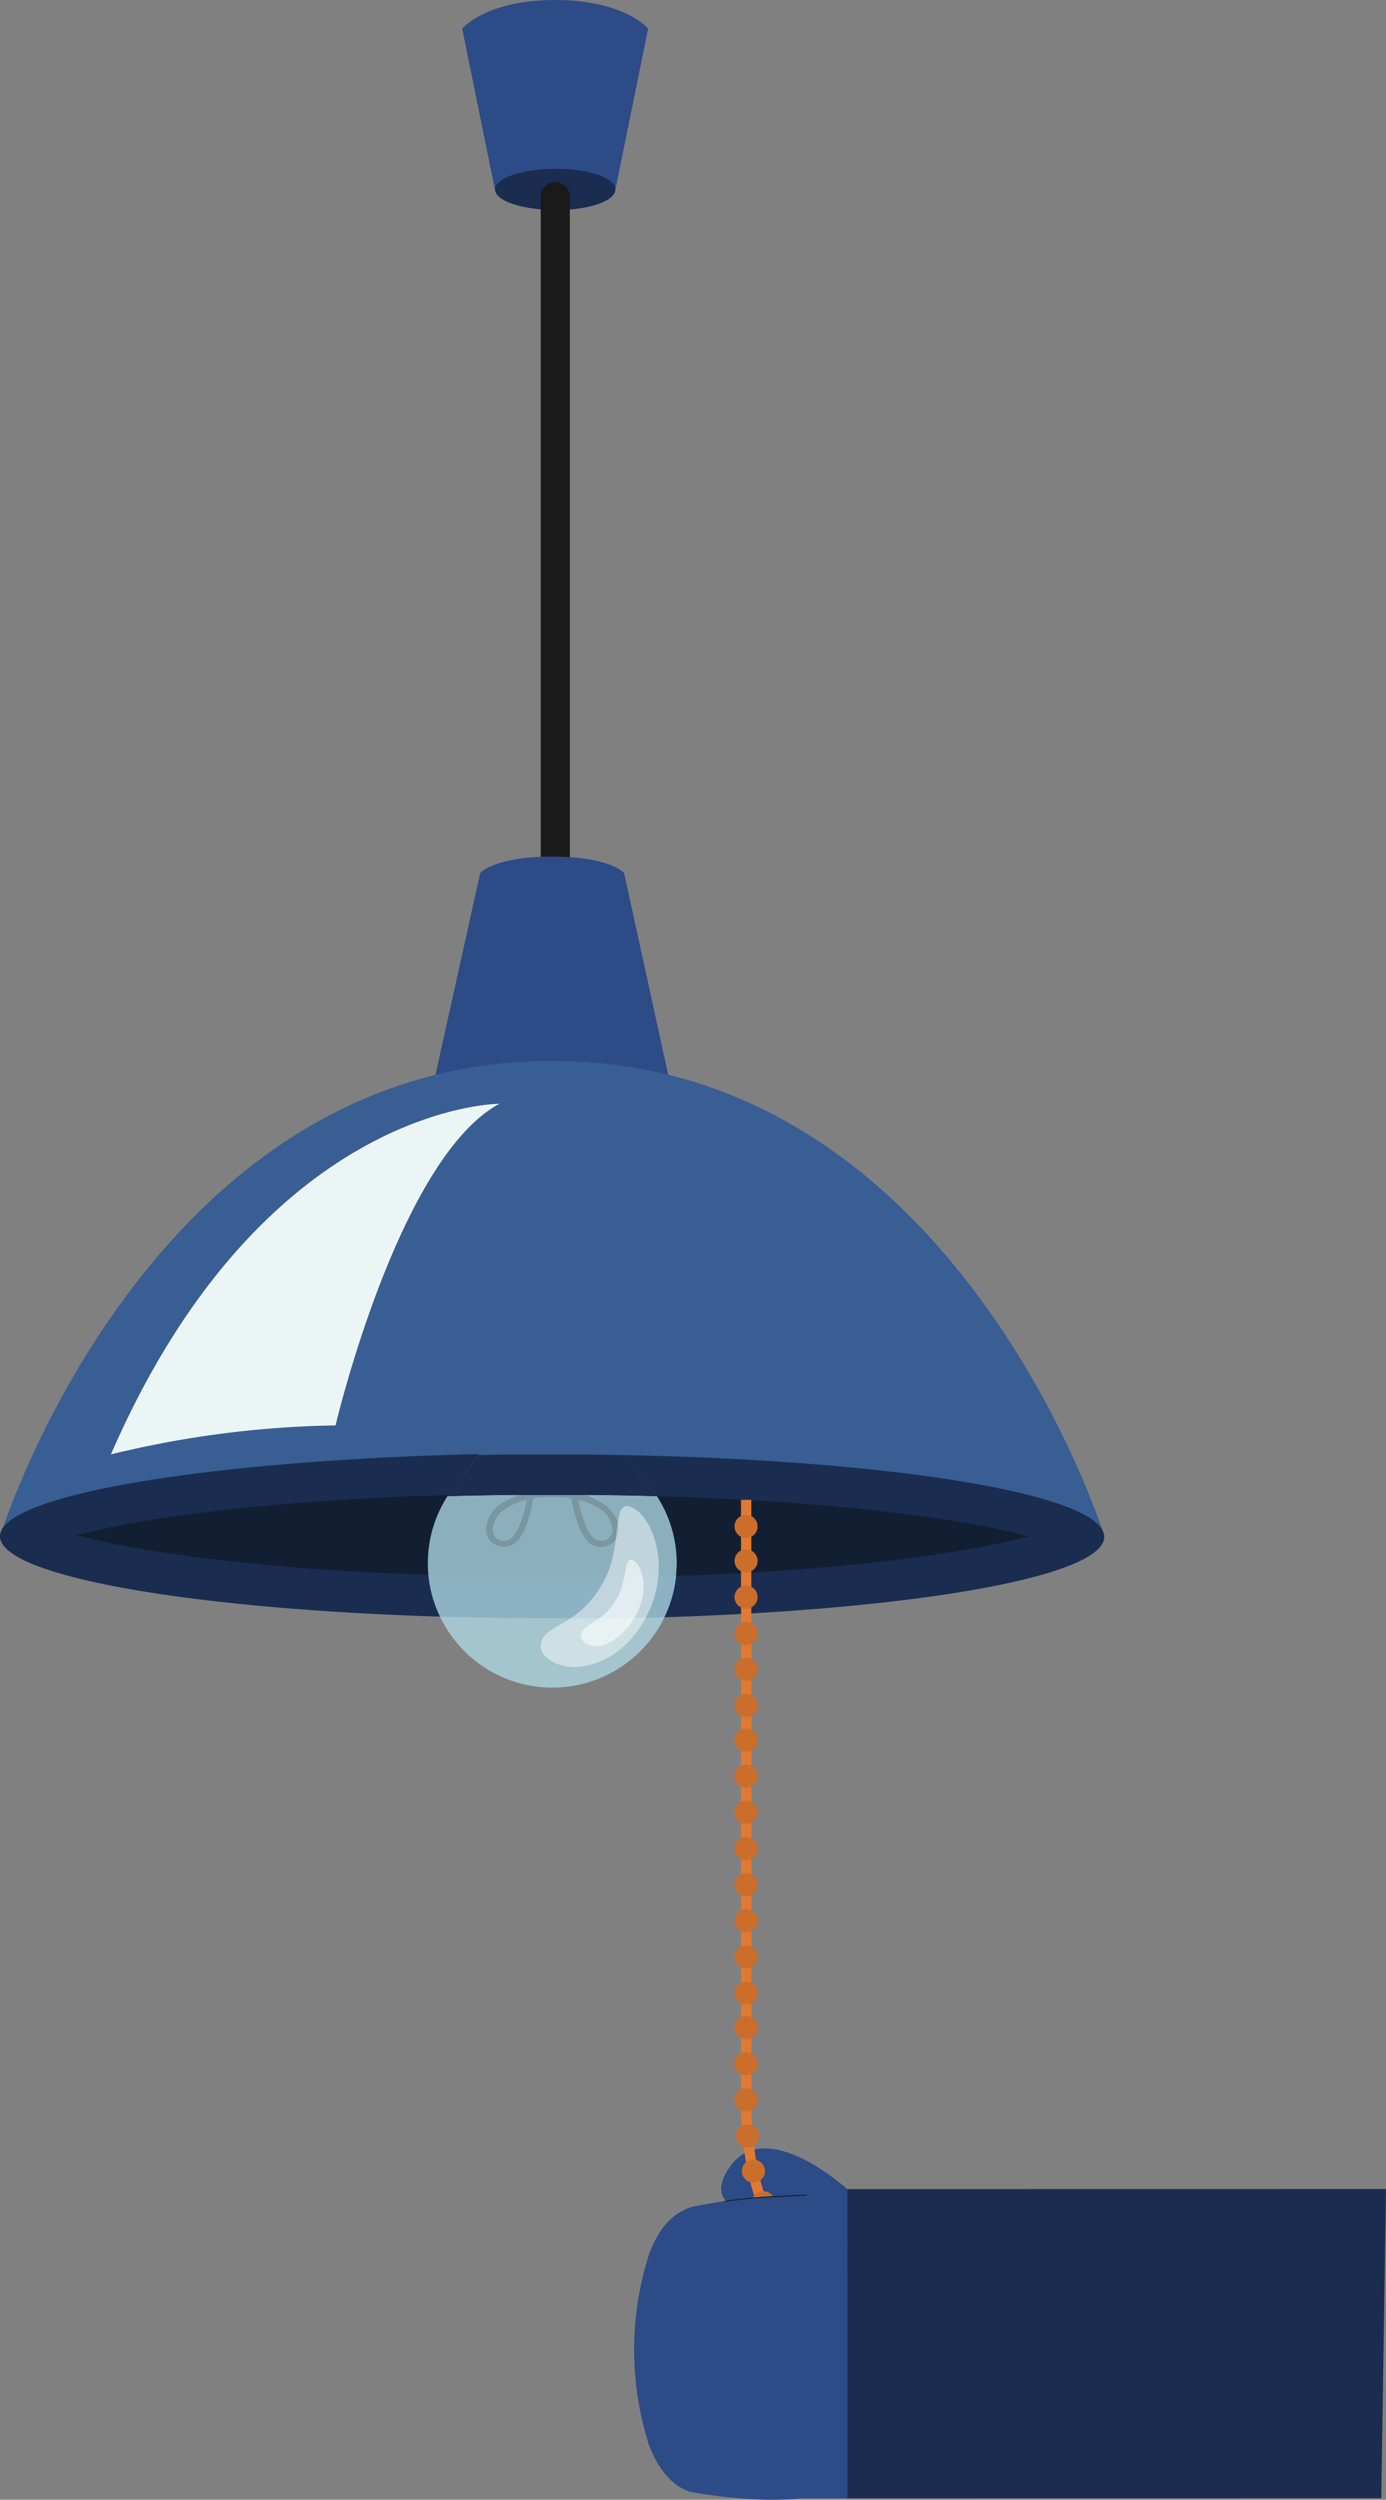 <svg xmlns="http://www.w3.org/2000/svg" viewBox="0 0 178.94 322.63"><rect x="0" y="0" width="178.94" height="322.63" fill="#808080" stroke="none"/><defs><style>.cls-1{fill:#2c4b87;}.cls-2{fill:#1a2d50;}.cls-3{fill:#1a1a1a;}.cls-4{fill:#385e93;}.cls-5{fill:#121f33;}.cls-6{opacity:0.77;}.cls-7{fill:#afd9e5;}.cls-8{opacity:0.23;}.cls-9{fill:#414143;}.cls-10{opacity:0.46;}.cls-11{fill:#fff;}.cls-12{opacity:0.54;}.cls-13{fill:#ecf5f6;}.cls-14{fill:#e27933;}.cls-15{fill:#cb6e2c;}.cls-16{fill:#152239;}</style></defs><g id="Camada_2" data-name="Camada 2"><g id="Layer_1" data-name="Layer 1"><path class="cls-1" d="M109.47,282.62S98.62,272.63,94,280c-4.48,7.11,9.45,4.8,7.48,11l11.45.93Z"/><path class="cls-1" d="M71.67,0c-8.93,0-12,3.69-12,3.69l4.23,20.78H79.45L83.68,3.69S80.61,0,71.67,0Z"/><path class="cls-2" d="M79.45,24.45c0,1.47-3.32,2.66-7.67,2.66s-7.87-1.19-7.87-2.66,3.53-2.66,7.87-2.66S79.45,23,79.45,24.45Z"/><path class="cls-3" d="M73.57,25.35v85.77A1.87,1.87,0,0,1,71.7,113a1.36,1.36,0,0,1-.41,0,1.9,1.9,0,0,1-.87-.44,1.85,1.85,0,0,1-.61-1.38V25.35A1.85,1.85,0,0,1,70.42,24a1.9,1.9,0,0,1,.87-.44,1.36,1.36,0,0,1,.41-.05A1.87,1.87,0,0,1,73.57,25.35Z"/><path class="cls-1" d="M80.57,112.67s-1.79-2.11-9.28-2.11S62,112.67,62,112.67l-5.78,26.06,15.05-.67,15,.67Z"/><path class="cls-4" d="M71.29,136.92C19,136.92,0,198.29,0,198.29H142.59S123.54,136.92,71.29,136.92Z"/><path class="cls-5" d="M139.72,198.28c-3.27,2.93-22.52,6.74-52.94,7.74-.75,0-1.5,0-2.27.06l-1.56,0-3.26.07-3.11.05h0c-1.73,0-3.48,0-5.28,0-5.43,0-10.6-.1-15.48-.25-30.42-1-49.68-4.81-52.95-7.74,3.42-3,24.24-7.06,57-7.82l-.32.41a16.15,16.15,0,0,0-1.72,2.23c3-.08,6.12-.14,9.36-.16,1.37,0,2.75,0,4.15,0s2.83,0,4.21,0c3.23,0,6.33.08,9.31.16a16.15,16.15,0,0,0-1.72-2.23l-.32-.41C115.49,191.22,136.31,195.24,139.72,198.28Z"/><path class="cls-2" d="M80.85,187.81c.77,1.15,1.5,2.13,1.92,2.65l.32.41a16.15,16.15,0,0,1,1.72,2.23c24,.68,40,3.05,48,5.18-7.64,2.07-22.89,4.37-45.5,5.12l-2.26.07-2.05.05-2.38,0h0c-.77,0-1.53,0-2.32,0h0c-2.25,0-4.55,0-6.94,0-5.67,0-11-.09-16-.26-22.61-.75-37.86-3.05-45.5-5.12,7.92-2.13,24-4.5,48-5.18a16.15,16.15,0,0,1,1.72-2.23l.32-.41c.42-.52,1.15-1.5,1.92-2.65C26.88,188.5,0,192.93,0,198.28c0,5.11,24.38,9.38,56.79,10.37q7,.21,14.5.22h2.4c1.25,0,2.5,0,3.72,0h0c1.51,0,3,0,4.48-.08h0l1.52,0c.8,0,1.58,0,2.36-.06,32.41-1,56.79-5.26,56.79-10.37C142.59,192.93,115.71,188.5,80.85,187.81Z"/><g class="cls-6"><path class="cls-7" d="M84.81,193.1c-3-.08-6.08-.14-9.31-.16-1.38,0-2.79,0-4.21,0s-2.78,0-4.15,0c-3.24,0-6.37.08-9.36.16a15.87,15.87,0,0,0-2.54,8.66,14.65,14.65,0,0,0,.08,1.64,16.16,16.16,0,0,0,.49,2.62,15.09,15.09,0,0,0,1,2.63,16.06,16.06,0,0,0,30.48-5.25c0-.53.08-1.08.08-1.64A16,16,0,0,0,84.81,193.1Z"/></g><g class="cls-8"><path class="cls-9" d="M79.8,196.56v0a4.73,4.73,0,0,0-2-2.52,9,9,0,0,0-2.33-1.08c-1.38,0-2.79,0-4.21,0s-2.78,0-4.15,0A9,9,0,0,0,64.81,194a4.3,4.3,0,0,0-2.07,3.35,2.32,2.32,0,0,0,4,1.59c1-1,1.69-3.15,2.13-5.55a16.7,16.7,0,0,1,4.89,0c.43,2.4,1.1,4.52,2.12,5.55a2.27,2.27,0,0,0,1.62.73,2.35,2.35,0,0,0,2-1h0a2.34,2.34,0,0,0,.39-1.33A2.87,2.87,0,0,0,79.8,196.56Zm-13.65,1.81a1.41,1.41,0,0,1-1,.49,1.43,1.43,0,0,1-1.55-1.49,3.51,3.51,0,0,1,1.71-2.66A8.12,8.12,0,0,1,68,193.58C67.54,196,66.92,197.59,66.15,198.37Zm11.36.49a1.43,1.43,0,0,1-1-.49c-.76-.78-1.38-2.41-1.84-4.79a8.31,8.31,0,0,1,2.71,1.13,3.51,3.51,0,0,1,1.71,2.66A1.43,1.43,0,0,1,77.51,198.86Z"/></g><path class="cls-2" d="M83.09,190.87l-.32-.41c-.42-.52-1.15-1.5-1.92-2.65-2.26-.05-4.57-.07-6.9-.09H68.69c-2.36,0-4.68,0-6.95.09-.77,1.15-1.5,2.13-1.92,2.65l-.32.41a16.15,16.15,0,0,0-1.72,2.23c3-.08,6.12-.14,9.36-.16,1.37,0,2.75,0,4.15,0s2.83,0,4.21,0c3.23,0,6.33.08,9.31.16A16.15,16.15,0,0,0,83.09,190.87Z"/><g class="cls-10"><path class="cls-11" d="M78,204c2.67-5,.59-11.48,4.17-9.1,1.57,1.07,3.35,4.78,2.77,8.91-.41,4.08-3.19,8.58-6.69,10.25-3.55,1.84-6.3,1-7.51,0a1.94,1.94,0,0,1-.36-3C71.75,209.45,75.25,209.17,78,204Z"/></g><g class="cls-12"><path class="cls-11" d="M79.62,206.35c1.5-2.62.8-6,2.4-4.77.7.55,1.38,2.48.92,4.63a9.13,9.13,0,0,1-4,5.67c-1.77,1-3,.54-3.57,0a1.06,1.06,0,0,1,0-1.57C76,209.5,78.06,209,79.62,206.35Z"/></g><path class="cls-13" d="M14.32,187.71a130.47,130.47,0,0,1,29-3.74s8.14-34.51,21.16-41.51C64.46,142.46,34,142.46,14.32,187.71Z"/><path class="cls-14" d="M112.45,293.39a26.86,26.86,0,0,0-10.22-4.34c-6.11-.94-6.55-15.62-6.56-16.25V193.58H97v79.2c.1,3.94,1.27,14.34,5.46,15a27.7,27.7,0,0,1,10.8,4.57Z"/><circle class="cls-15" cx="96.32" cy="197.01" r="1.49"/><circle class="cls-15" cx="96.32" cy="201.46" r="1.49"/><circle class="cls-15" cx="96.32" cy="206.13" r="1.49"/><circle class="cls-15" cx="96.32" cy="210.8" r="1.49"/><circle class="cls-15" cx="96.32" cy="215.46" r="1.49"/><circle class="cls-15" cx="96.32" cy="220.13" r="1.49"/><circle class="cls-15" cx="96.32" cy="224.58" r="1.49"/><circle class="cls-15" cx="96.32" cy="229.24" r="1.49"/><circle class="cls-15" cx="96.32" cy="233.91" r="1.49"/><circle class="cls-15" cx="96.32" cy="238.58" r="1.49"/><circle class="cls-15" cx="96.32" cy="243.24" r="1.49"/><circle class="cls-15" cx="96.32" cy="247.91" r="1.49"/><circle class="cls-15" cx="96.32" cy="252.57" r="1.49"/><circle class="cls-15" cx="96.32" cy="257.24" r="1.49"/><circle class="cls-15" cx="96.32" cy="261.69" r="1.49"/><circle class="cls-15" cx="96.32" cy="266.35" r="1.49"/><circle class="cls-15" cx="96.32" cy="271.02" r="1.49"/><circle class="cls-15" cx="96.51" cy="275.69" r="1.49"/><circle class="cls-15" cx="97.27" cy="280.22" r="1.49"/><circle class="cls-15" cx="98.54" cy="284.29" r="1.49"/><circle class="cls-15" cx="101.17" cy="287.95" r="1.49"/><circle class="cls-15" cx="105.27" cy="289.31" r="1.49"/><circle class="cls-15" cx="109.05" cy="290.8" r="1.49"/><circle class="cls-15" cx="112.84" cy="292.83" r="1.49"/><path class="cls-16" d="M102.14,289.52a18.81,18.81,0,0,1,3.65-.54c1.21,0,2.42,0,3.64-.06.15,0,.15-.24,0-.23-1.25,0-2.51,0-3.76.06a18.23,18.23,0,0,0-3.59.55c-.15,0-.08.26.06.22Z"/><path class="cls-1" d="M89.43,284.81c-2.25.65-4.24,2.37-5.63,6.14a40.32,40.32,0,0,0,0,24.65c1.38,3.73,3.66,5.67,5.6,6.07h0s8,1.47,13.93.78h6c14.45,0,20.62-8.59,20.62-19.19s-11.23-19.82-25.54-19.94a8.1,8.1,0,0,0-1.49,0A75.21,75.21,0,0,0,89.43,284.81Z"/><polygon class="cls-2" points="178.94 282.53 178.33 322.44 109.42 322.45 109.41 282.54 178.94 282.53"/><path class="cls-16" d="M93.73,284.16c1.69-.23,3.38-.43,5.13-.52s3.43-.17,5.15-.25c.21,0,.2-.14,0-.13-1.77.08-3.54.15-5.3.25s-3.39.3-5.06.53c-.21,0-.11.15.09.12Z"/></g></g></svg>
